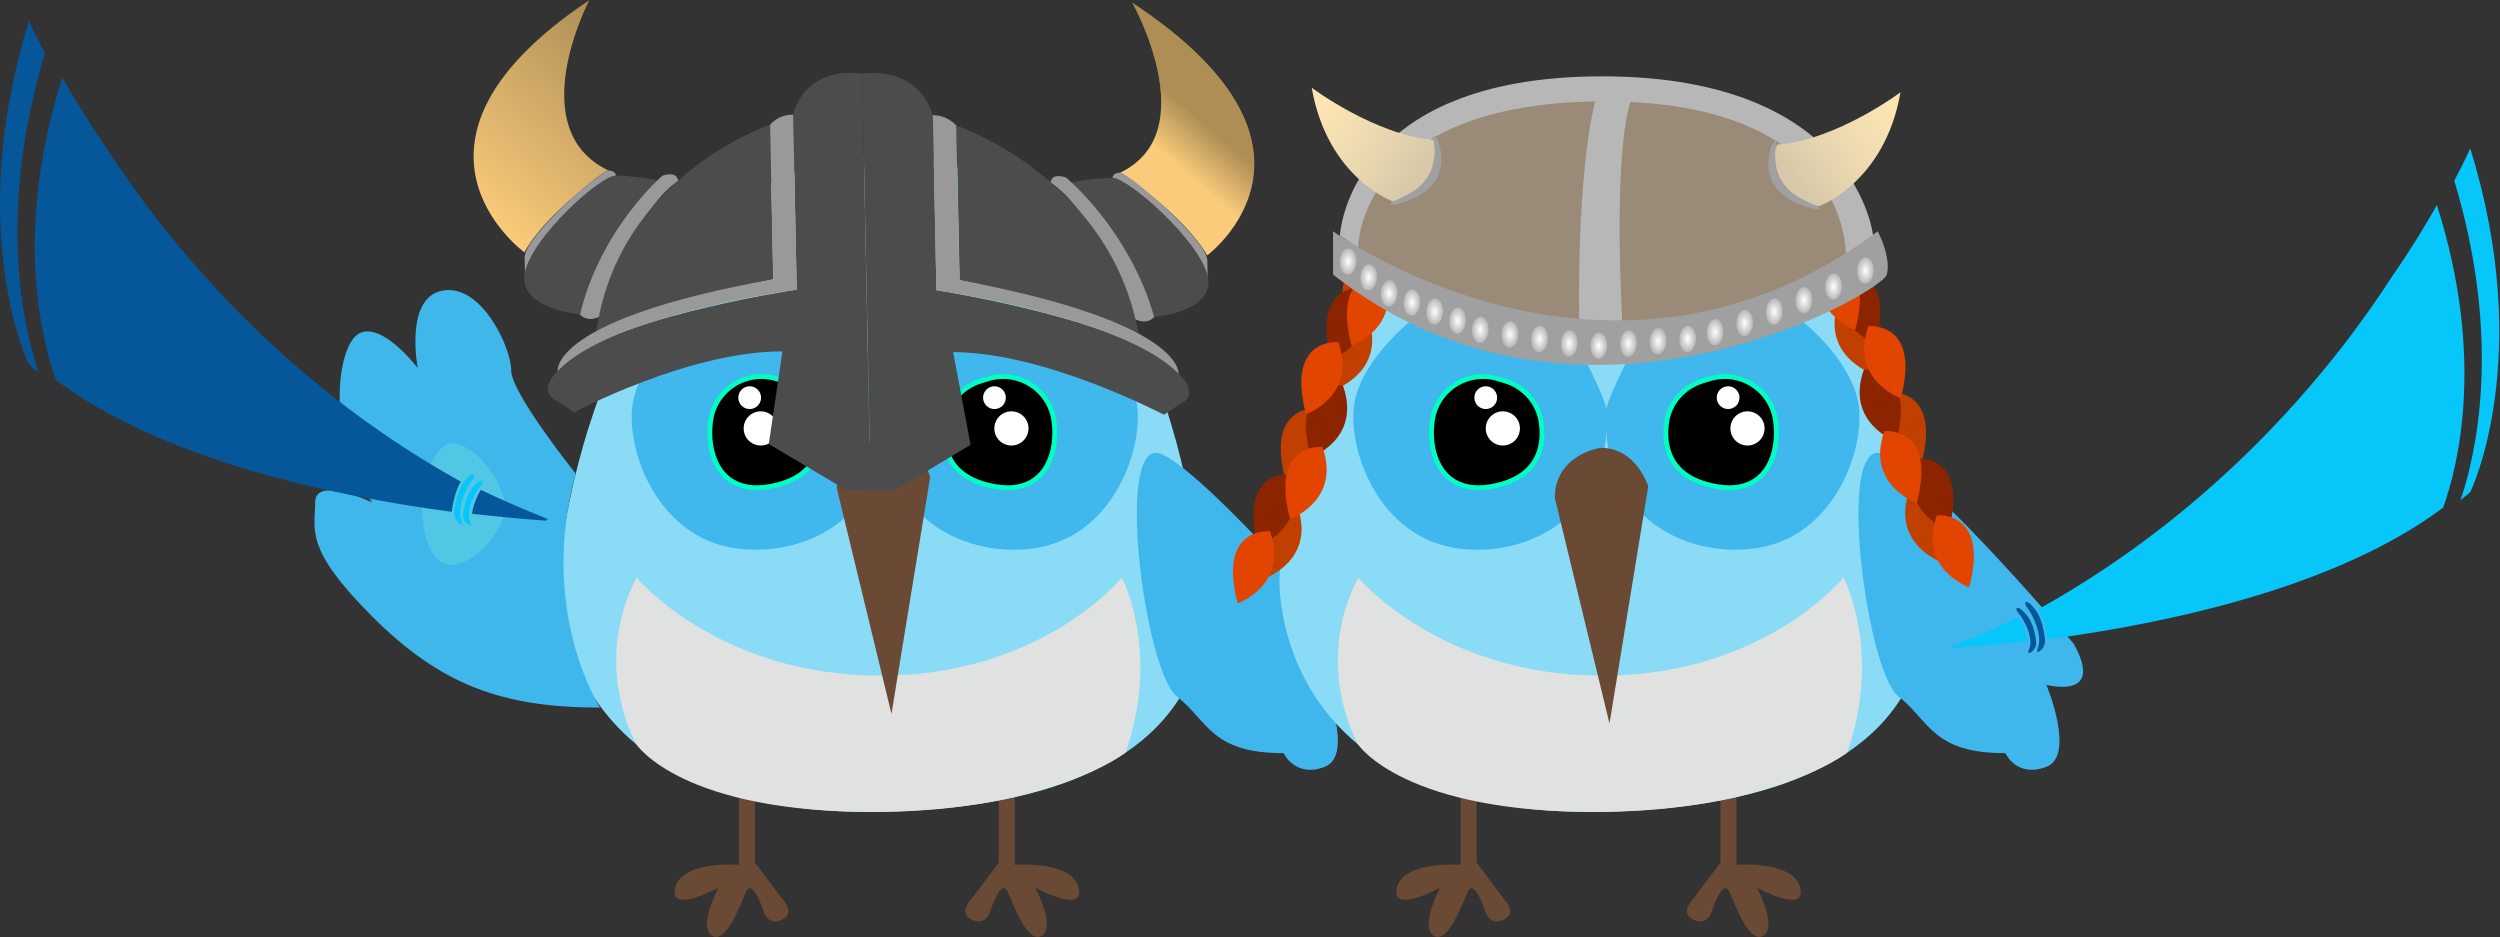 <?xml version="1.0" encoding="UTF-8" standalone="no"?>
<svg
   width="800.269"
   height="300"
   viewBox="0 0 800.269 300"
   version="1.1"
   id="svg392"
   sodipodi:docname="vikings-dash.svg"
   inkscape:version="1.1.1 (3bf5ae0d25, 2021-09-20)"
   xmlns:inkscape="http://www.inkscape.org/namespaces/inkscape"
   xmlns:sodipodi="http://sodipodi.sourceforge.net/DTD/sodipodi-0.dtd"
   xmlns="http://www.w3.org/2000/svg"
   xmlns:svg="http://www.w3.org/2000/svg">
  <rect x="0" y="0" width="800.269" height="300" fill="#333333" stroke="none"/>
  <sodipodi:namedview
     id="namedview394"
     pagecolor="#ffffff"
     bordercolor="#666666"
     borderopacity="1.0"
     inkscape:pageshadow="2"
     inkscape:pageopacity="0.0"
     inkscape:pagecheckerboard="0"
     showgrid="false"
     fit-margin-top="0"
     fit-margin-left="0"
     fit-margin-right="0"
     fit-margin-bottom="0"
     inkscape:zoom="0.88201192"
     inkscape:cx="194.44182"
     inkscape:cy="307.81897"
     inkscape:window-width="1920"
     inkscape:window-height="1013"
     inkscape:window-x="-9"
     inkscape:window-y="-9"
     inkscape:window-maximized="1"
     inkscape:current-layer="svg392" />
  <defs
     id="defs130">
    <radialGradient
       cx="8.711"
       cy="8.681"
       fx="8.711"
       fy="8.681"
       r="11.47"
       gradientTransform="scale(0.797,1.255)"
       id="radialGradient-1"
       gradientUnits="userSpaceOnUse">
      <stop
         stop-color="#FFFFFF"
         offset="0%"
         id="stop2" />
      <stop
         stop-color="#FFFFFF"
         stop-opacity="0"
         offset="100%"
         id="stop4" />
    </radialGradient>
    <radialGradient
       cx="30.109"
       cy="19.251"
       fx="30.109"
       fy="19.251"
       r="11.47"
       gradientTransform="scale(0.797,1.255)"
       id="radialGradient-2"
       gradientUnits="userSpaceOnUse">
      <stop
         stop-color="#FFFFFF"
         offset="0%"
         id="stop7" />
      <stop
         stop-color="#FFFFFF"
         stop-opacity="0"
         offset="100%"
         id="stop9" />
    </radialGradient>
    <radialGradient
       cx="51.508"
       cy="29.82"
       fx="51.508"
       fy="29.82"
       r="11.47"
       gradientTransform="scale(0.797,1.255)"
       id="radialGradient-3"
       gradientUnits="userSpaceOnUse">
      <stop
         stop-color="#FFFFFF"
         offset="0%"
         id="stop12" />
      <stop
         stop-color="#FFFFFF"
         stop-opacity="0"
         offset="100%"
         id="stop14" />
    </radialGradient>
    <radialGradient
       cx="75.285"
       cy="35.859"
       fx="75.285"
       fy="35.859"
       r="11.47"
       gradientTransform="scale(0.797,1.255)"
       id="radialGradient-4"
       gradientUnits="userSpaceOnUse">
      <stop
         stop-color="#FFFFFF"
         offset="0%"
         id="stop17" />
      <stop
         stop-color="#FFFFFF"
         stop-opacity="0"
         offset="100%"
         id="stop19" />
    </radialGradient>
    <radialGradient
       cx="99.061"
       cy="41.898"
       fx="99.061"
       fy="41.898"
       r="11.47"
       gradientTransform="scale(0.797,1.255)"
       id="radialGradient-5"
       gradientUnits="userSpaceOnUse">
      <stop
         stop-color="#FFFFFF"
         offset="0%"
         id="stop22" />
      <stop
         stop-color="#FFFFFF"
         stop-opacity="0"
         offset="100%"
         id="stop24" />
    </radialGradient>
    <radialGradient
       cx="122.835"
       cy="47.938"
       fx="122.835"
       fy="47.938"
       r="11.47"
       gradientTransform="scale(0.797,1.255)"
       id="radialGradient-6"
       gradientUnits="userSpaceOnUse">
      <stop
         stop-color="#FFFFFF"
         offset="0%"
         id="stop27" />
      <stop
         stop-color="#FFFFFF"
         stop-opacity="0"
         offset="100%"
         id="stop29" />
    </radialGradient>
    <radialGradient
       cx="146.61"
       cy="53.977"
       fx="146.61"
       fy="53.977"
       r="11.47"
       gradientTransform="scale(0.797,1.255)"
       id="radialGradient-7"
       gradientUnits="userSpaceOnUse">
      <stop
         stop-color="#FFFFFF"
         offset="0%"
         id="stop32" />
      <stop
         stop-color="#FFFFFF"
         stop-opacity="0"
         offset="100%"
         id="stop34" />
    </radialGradient>
    <radialGradient
       cx="177.518"
       cy="56.997"
       fx="177.518"
       fy="56.997"
       r="11.47"
       gradientTransform="scale(0.797,1.255)"
       id="radialGradient-8"
       gradientUnits="userSpaceOnUse">
      <stop
         stop-color="#FFFFFF"
         offset="0%"
         id="stop37" />
      <stop
         stop-color="#FFFFFF"
         stop-opacity="0"
         offset="100%"
         id="stop39" />
    </radialGradient>
    <radialGradient
       cx="208.426"
       cy="60.016"
       fx="208.426"
       fy="60.016"
       r="11.47"
       gradientTransform="scale(0.797,1.255)"
       id="radialGradient-9"
       gradientUnits="userSpaceOnUse">
      <stop
         stop-color="#FFFFFF"
         offset="0%"
         id="stop42" />
      <stop
         stop-color="#FFFFFF"
         stop-opacity="0"
         offset="100%"
         id="stop44" />
    </radialGradient>
    <radialGradient
       cx="239.334"
       cy="63.036"
       fx="239.334"
       fy="63.036"
       r="11.47"
       gradientTransform="scale(0.797,1.255)"
       id="radialGradient-10"
       gradientUnits="userSpaceOnUse">
      <stop
         stop-color="#FFFFFF"
         offset="0%"
         id="stop47" />
      <stop
         stop-color="#FFFFFF"
         stop-opacity="0"
         offset="100%"
         id="stop49" />
    </radialGradient>
    <radialGradient
       cx="270.246"
       cy="64.544"
       fx="270.246"
       fy="64.544"
       r="11.47"
       gradientTransform="scale(0.797,1.255)"
       id="radialGradient-11"
       gradientUnits="userSpaceOnUse">
      <stop
         stop-color="#FFFFFF"
         offset="0%"
         id="stop52" />
      <stop
         stop-color="#FFFFFF"
         stop-opacity="0"
         offset="100%"
         id="stop54" />
    </radialGradient>
    <radialGradient
       cx="301.15"
       cy="63.035"
       fx="301.15"
       fy="63.035"
       r="11.47"
       gradientTransform="scale(0.797,1.255)"
       id="radialGradient-12"
       gradientUnits="userSpaceOnUse">
      <stop
         stop-color="#FFFFFF"
         offset="0%"
         id="stop57" />
      <stop
         stop-color="#FFFFFF"
         stop-opacity="0"
         offset="100%"
         id="stop59" />
    </radialGradient>
    <radialGradient
       cx="332.062"
       cy="61.524"
       fx="332.062"
       fy="61.524"
       r="11.47"
       gradientTransform="scale(0.797,1.255)"
       id="radialGradient-13"
       gradientUnits="userSpaceOnUse">
      <stop
         stop-color="#FFFFFF"
         offset="0%"
         id="stop62" />
      <stop
         stop-color="#FFFFFF"
         stop-opacity="0"
         offset="100%"
         id="stop64" />
    </radialGradient>
    <radialGradient
       cx="362.965"
       cy="60.014"
       fx="362.965"
       fy="60.014"
       r="11.47"
       gradientTransform="scale(0.797,1.255)"
       id="radialGradient-14"
       gradientUnits="userSpaceOnUse">
      <stop
         stop-color="#FFFFFF"
         offset="0%"
         id="stop67" />
      <stop
         stop-color="#FFFFFF"
         stop-opacity="0"
         offset="100%"
         id="stop69" />
    </radialGradient>
    <radialGradient
       cx="391.495"
       cy="55.484"
       fx="391.495"
       fy="55.484"
       r="11.47"
       gradientTransform="scale(0.797,1.255)"
       id="radialGradient-15"
       gradientUnits="userSpaceOnUse">
      <stop
         stop-color="#FFFFFF"
         offset="0%"
         id="stop72" />
      <stop
         stop-color="#FFFFFF"
         stop-opacity="0"
         offset="100%"
         id="stop74" />
    </radialGradient>
    <radialGradient
       cx="422.402"
       cy="49.444"
       fx="422.402"
       fy="49.444"
       r="11.47"
       gradientTransform="scale(0.797,1.255)"
       id="radialGradient-16"
       gradientUnits="userSpaceOnUse">
      <stop
         stop-color="#FFFFFF"
         offset="0%"
         id="stop77" />
      <stop
         stop-color="#FFFFFF"
         stop-opacity="0"
         offset="100%"
         id="stop79" />
    </radialGradient>
    <radialGradient
       cx="453.316"
       cy="41.894"
       fx="453.316"
       fy="41.894"
       r="11.47"
       gradientTransform="scale(0.797,1.255)"
       id="radialGradient-17"
       gradientUnits="userSpaceOnUse">
      <stop
         stop-color="#FFFFFF"
         offset="0%"
         id="stop82" />
      <stop
         stop-color="#FFFFFF"
         stop-opacity="0"
         offset="100%"
         id="stop84" />
    </radialGradient>
    <radialGradient
       cx="484.217"
       cy="34.344"
       fx="484.217"
       fy="34.344"
       r="11.47"
       gradientTransform="scale(0.797,1.255)"
       id="radialGradient-18"
       gradientUnits="userSpaceOnUse">
      <stop
         stop-color="#FFFFFF"
         offset="0%"
         id="stop87" />
      <stop
         stop-color="#FFFFFF"
         stop-opacity="0"
         offset="100%"
         id="stop89" />
    </radialGradient>
    <radialGradient
       cx="515.124"
       cy="25.284"
       fx="515.124"
       fy="25.284"
       r="11.47"
       gradientTransform="scale(0.797,1.255)"
       id="radialGradient-19"
       gradientUnits="userSpaceOnUse">
      <stop
         stop-color="#FFFFFF"
         offset="0%"
         id="stop92" />
      <stop
         stop-color="#FFFFFF"
         stop-opacity="0"
         offset="100%"
         id="stop94" />
    </radialGradient>
    <radialGradient
       cx="548.408"
       cy="14.715"
       fx="548.408"
       fy="14.715"
       r="11.47"
       gradientTransform="scale(0.797,1.255)"
       id="radialGradient-20"
       gradientUnits="userSpaceOnUse">
      <stop
         stop-color="#FFFFFF"
         offset="0%"
         id="stop97" />
      <stop
         stop-color="#FFFFFF"
         stop-opacity="0"
         offset="100%"
         id="stop99" />
    </radialGradient>
    <linearGradient
       x1="374.659"
       y1="77.393"
       x2="459.169"
       y2="25.094"
       id="linearGradient-21"
       gradientTransform="scale(1.062,0.942)"
       gradientUnits="userSpaceOnUse">
      <stop
         stop-color="#999999"
         stop-opacity="0.4"
         offset="0%"
         id="stop102" />
      <stop
         stop-color="#9B9B9B"
         stop-opacity="0.376"
         offset="6.26%"
         id="stop104" />
      <stop
         stop-color="#A6A6A6"
         stop-opacity="0.205"
         offset="51.21%"
         id="stop106" />
      <stop
         stop-color="#AAAAAA"
         stop-opacity="0.02"
         offset="100%"
         id="stop108" />
    </linearGradient>
    <linearGradient
       x1="86.39"
       y1="73.369"
       x2="1.878"
       y2="21.068"
       id="linearGradient-22"
       gradientTransform="scale(1.062,0.942)"
       gradientUnits="userSpaceOnUse">
      <stop
         stop-color="#999999"
         stop-opacity="0.4"
         offset="0%"
         id="stop111" />
      <stop
         stop-color="#9B9B9B"
         stop-opacity="0.376"
         offset="6.26%"
         id="stop113" />
      <stop
         stop-color="#A6A6A6"
         stop-opacity="0.205"
         offset="51.21%"
         id="stop115" />
      <stop
         stop-color="#AAAAAA"
         stop-opacity="0.02"
         offset="100%"
         id="stop117" />
    </linearGradient>
    <linearGradient
       x1="309.559"
       y1="101.397"
       x2="296.529"
       y2="49.359"
       id="linearGradient-23"
       gradientTransform="scale(1.323,0.756)"
       gradientUnits="userSpaceOnUse">
      <stop
         stop-color="#000000"
         stop-opacity="0"
         offset="0%"
         id="stop120" />
      <stop
         stop-color="#000000"
         stop-opacity="0.3"
         offset="100%"
         id="stop122" />
    </linearGradient>
    <linearGradient
       x1="82.901"
       y1="449.907"
       x2="66.848"
       y2="289.628"
       id="linearGradient-24"
       gradientTransform="scale(0.836,1.195)"
       gradientUnits="userSpaceOnUse">
      <stop
         stop-color="#000000"
         stop-opacity="0"
         offset="0%"
         id="stop125" />
      <stop
         stop-color="#000000"
         stop-opacity="0.3"
         offset="100%"
         id="stop127" />
    </linearGradient>
  </defs>
  <g
     id="Group-new"
     transform="matrix(0.385,0,0,0.385,-0.144,6.378)"
     style="fill:none;fill-rule:evenodd;stroke:none;stroke-width:1">
    <g
       id="dart-bird-1"
       transform="translate(128.906,46.908)"
       fill-rule="nonzero">
      <g
         id="Group"
         transform="translate(0,20.421)">
        <path
           d="m 485.939,580.209 v 54.95 c 0,0 -47.37,-3.79 -53.05,18.95 -5.68,22.74 36,0 36,0 0,0 -17.05,32.21 -5.68,39.79 11.37,7.58 22.74,-22.74 28.42,-36 5.68,-13.26 15.16,17.05 15.16,17.05 0,0 3.79,11.37 15.16,5.68 11.37,-5.68 0,-17.05 0,-17.05 l -22.74,-30.32 v -54.95 l -13.26,-5.68 v 7.58 z"
           id="Path"
           fill="#6a4a35" />
        <path
           d="m 715.209,580.209 v 54.95 c 0,0 47.37,-3.79 53.05,18.95 5.68,22.74 -36,0 -36,0 0,0 17.05,32.21 5.68,39.79 -11.37,7.58 -22.74,-22.74 -28.42,-36 -5.68,-13.26 -15.16,17.05 -15.16,17.05 0,0 -3.79,11.37 -15.16,5.68 -11.37,-5.68 0,-17.05 0,-17.05 l 22.74,-30.32 v -54.95 l 13.26,-5.68 v 7.58 z"
           id="path133"
           fill="#6a4a35" />
        <path
           d="m 335.309,395.469 c 0,0 -11.37,208.42 286.1,195.16 297.47,-13.26 248.21,-195.16 248.21,-195.16 0,0 -22.73,-352.42 -265.25,-348.63 -242.52,3.79 -269.06,348.63 -269.06,348.63 z"
           id="path135"
           fill="#8adcf6" />
        <path
           d="m 180.889,333.899 c 0,0 -47.37,-22.74 -47.37,0 0,22.74 -9.47,37.89 47.37,94.74 56.84,56.85 108,75.79 189.47,75.79 0,0 -51.75,-80.08 -20.19,-194.46 0,0 -53.7,-67.01 -53.7,-85.96 0,-18.95 -24.63,-72 -56.84,-66.32 -32.21,5.68 -20.84,64.42 -20.84,64.42 0,0 -30.32,-39.79 -49.26,-28.42 -18.94,11.37 -26.53,89.05 11.36,140.21 z"
           id="path137"
           fill="#3fb7eb" />
        <path
           d="m 247.209,284.629 c 0,0 -15.16,-1.89 -24.63,39.79 0,0 -3.79,45.47 15.16,58.74 18.95,13.27 58.74,-26.53 53.05,-51.16 -5.69,-24.63 -28.42,-47.37 -43.58,-47.37 z"
           id="path139"
           fill="#51c6e5" />
        <path
           d="m 995.629,451.369 c 0,0 -115.58,-136.42 -157.26,-157.26 -41.68,-20.84 -15.16,180 11.37,200.84 26.53,20.84 28.42,47.37 89.05,47.37 0,0 9.47,20.84 34.11,11.37 24.63,-9.47 0,-68.21 0,-68.21 0,0 49.25,13.26 22.73,-34.11 z"
           id="path141"
           fill="#40b7ec" />
        <path
           d="m 400.679,396.419 c 0,0 68.21,81.47 202.74,81.47 134.53,0 200.84,-81.47 200.84,-81.47 0,0 32.45,61.79 2.96,145.53 0,0 -61.7,47.73 -203.26,49.21 -165.39,1.72 -203.28,-56.03 -203.28,-56.03 0,0 -37.89,-64.81 0,-138.71 z"
           id="path143"
           fill="#e0e2e2" />
        <path
           d="m 769.789,183.059 c 0,0 46.24,35.88 47.67,76.36 1.43,40.48 -25.22,101.55 -82.42,111.92 -57.19,10.36 -132.67,-22.35 -128.19,-113.68 0,0 -1.01,-5.91 20.9,-48.54 z"
           id="path145"
           fill="#40b7ed" />
        <path
           d="m 444.389,183.059 c 0,0 -46.24,35.88 -47.67,76.36 -1.43,40.48 25.22,101.55 82.42,111.92 57.19,10.36 132.67,-22.35 128.19,-113.68 0,0 1.01,-5.91 -20.9,-48.54 z"
           id="path147"
           fill="#40b7ed" />
        <g
           transform="translate(459.65,227.159)"
           id="g152">
          <path
             d="m 41.109,94.46 c -11.78,0 -21.24,-3.97 -28.11,-11.8 C 4.129,72.55 0.359,56.63 2.659,38.97 5.409,17.89 23.559,1.99 44.869,1.99 c 4.25,0 8.48,0.64 12.59,1.91 l 6.17,1.9 c 15.88,4.89 27.52,18.51 29.67,34.71 2.71,20.44 -2.38,46.24 -42.04,53.04 -3.52,0.6 -6.93,0.91 -10.15,0.91 z"
             id="path149"
             fill="#000000" />
          <path
             d="m 44.869,4 c 3.96,0 7.99,0.58 12,1.82 l 6.17,1.9 c 15.03,4.62 26.21,17.47 28.28,33.06 2.62,19.77 -2.43,44.3 -40.4,50.81 -3.49,0.6 -6.76,0.88 -9.81,0.88 C 10.799,92.47 1.329,64.6 4.639,39.24 7.349,18.5 25.139,4 44.869,4 m 0.01,-4 V 4 0 c 0,0 -0.01,0 0,0 C 22.559,0 3.559,16.65 0.679,38.72 -1.701,56.95 2.239,73.45 11.499,83.98 c 7.17,8.16 17.41,12.48 29.62,12.48 3.33,0 6.85,-0.32 10.49,-0.94 18.29,-3.14 31.13,-10.64 38.17,-22.3 5.38,-8.92 7.24,-20.01 5.52,-32.97 -2.25,-16.97 -14.44,-31.24 -31.06,-36.36 l -6.17,-1.9 c -4.32,-1.32 -8.75,-1.99 -13.19,-1.99 z"
             id="Shape"
             fill="#00ffc2" />
        </g>
        <circle
           id="Oval"
           fill="#ffffff"
           cx="494.789"
           cy="246.739"
           r="9.47" />
        <circle
           id="circle155"
           fill="#ffffff"
           cx="503.999"
           cy="272.319"
           r="14.21" />
        <g
           transform="translate(654.538,227.159)"
           id="g161">
          <path
             d="m 54.801,94.46 c -3.21,0 -6.63,-0.31 -10.15,-0.91 C 4.991,86.75 -0.099,60.95 2.611,40.51 4.761,24.31 16.401,10.69 32.281,5.8 l 6.17,-1.9 c 4.11,-1.26 8.34,-1.91 12.59,-1.91 21.31,0 39.46,15.9 42.21,36.98 2.3,17.66 -1.46,33.58 -10.34,43.69 -6.87,7.83 -16.33,11.8 -28.11,11.8 0,0 0,0 0,0 z"
             id="path157"
             fill="#000000" />
          <path
             d="m 51.031,4 c 19.73,0 37.52,14.5 40.23,35.24 3.31,25.35 -6.15,53.23 -36.47,53.23 -3.06,0 -6.33,-0.28 -9.81,-0.88 C 7.011,85.08 1.961,60.56 4.581,40.78 6.651,25.2 17.831,12.34 32.861,7.72 l 6.17,-1.9 c 4.01,-1.24 8.05,-1.82 12,-1.82 m 0,-4 c -4.45,0 -8.88,0.67 -13.18,1.99 l -6.17,1.9 C 15.061,9 2.861,23.28 0.621,40.25 c -1.72,12.96 0.14,24.05 5.52,32.97 7.04,11.66 19.88,19.17 38.17,22.3 3.63,0.62 7.16,0.94 10.49,0.94 12.21,0 22.45,-4.32 29.62,-12.48 9.25,-10.54 13.2,-27.04 10.82,-45.26 -2.89,-22.08 -21.89,-38.72 -44.21,-38.72 z"
             id="path159"
             fill="#00ffc2" />
        </g>
        <circle
           id="circle163"
           fill="#ffffff"
           cx="698.309"
           cy="246.739"
           r="9.47" />
        <circle
           id="circle165"
           fill="#ffffff"
           cx="712.419"
           cy="272.319"
           r="14.21" />
        <path
           d="m 605.099,280.419 c 0,0 -37.89,5.68 -37.89,41.68 l 45.47,187.58 32.21,-197.05 c 0,0 -9.47,-32.21 -39.79,-32.21 z"
           id="path167"
           fill="#6a4a35" />
      </g>
    </g>
    <g
       id="dart-bird-copy"
       transform="translate(728.906,46.908)"
       fill-rule="nonzero">
      <g
         id="g207"
         transform="translate(0,20.421)">
        <path
           d="m 485.939,580.209 v 54.95 c 0,0 -47.37,-3.79 -53.05,18.95 -5.68,22.74 36,0 36,0 0,0 -17.05,32.21 -5.68,39.79 11.37,7.58 22.74,-22.74 28.42,-36 5.68,-13.26 15.16,17.05 15.16,17.05 0,0 3.79,11.37 15.16,5.68 11.37,-5.68 0,-17.05 0,-17.05 l -22.74,-30.32 v -54.95 l -13.26,-5.68 v 7.58 z"
           id="path171"
           fill="#6a4a35" />
        <path
           d="m 715.209,580.209 v 54.95 c 0,0 47.37,-3.79 53.05,18.95 5.68,22.74 -36,0 -36,0 0,0 17.05,32.21 5.68,39.79 -11.37,7.58 -22.74,-22.74 -28.42,-36 -5.68,-13.26 -15.16,17.05 -15.16,17.05 0,0 -3.79,11.37 -15.16,5.68 -11.37,-5.68 0,-17.05 0,-17.05 l 22.74,-30.32 v -54.95 l 13.26,-5.68 v 7.58 z"
           id="path173"
           fill="#6a4a35" />
        <path
           d="m 335.309,395.469 c 0,0 -11.37,208.42 286.1,195.16 297.47,-13.26 248.21,-195.16 248.21,-195.16 0,0 -22.73,-352.42 -265.25,-348.63 -242.52,3.79 -269.06,348.63 -269.06,348.63 z"
           id="path175"
           fill="#8adcf6" />
        <path
           d="m 995.629,451.369 c 0,0 -115.58,-136.42 -157.26,-157.26 -41.68,-20.84 -15.16,180 11.37,200.84 26.53,20.84 28.42,47.37 89.05,47.37 0,0 9.47,20.84 34.11,11.37 24.63,-9.47 0,-68.21 0,-68.21 0,0 49.25,13.26 22.73,-34.11 z"
           id="path177"
           fill="#40b7ec" />
        <path
           d="m 400.679,396.419 c 0,0 68.21,81.47 202.74,81.47 134.53,0 200.84,-81.47 200.84,-81.47 0,0 32.45,61.79 2.96,145.53 0,0 -61.7,47.73 -203.26,49.21 -165.39,1.72 -203.28,-56.03 -203.28,-56.03 0,0 -37.89,-64.81 0,-138.71 z"
           id="path179"
           fill="#e0e2e2" />
        <path
           d="m 769.789,183.059 c 0,0 46.24,35.88 47.67,76.36 1.43,40.48 -25.22,101.55 -82.42,111.92 -57.19,10.36 -132.67,-22.35 -128.19,-113.68 0,0 -1.01,-5.91 20.9,-48.54 z"
           id="path181"
           fill="#40b7ed" />
        <path
           d="m 444.389,183.059 c 0,0 -46.24,35.88 -47.67,76.36 -1.43,40.48 25.22,101.55 82.42,111.92 57.19,10.36 132.67,-22.35 128.19,-113.68 0,0 1.01,-5.91 -20.9,-48.54 z"
           id="path183"
           fill="#40b7ed" />
        <g
           transform="translate(459.65,227.159)"
           id="g189">
          <path
             d="m 41.109,94.46 c -11.78,0 -21.24,-3.97 -28.11,-11.8 C 4.129,72.55 0.359,56.63 2.659,38.97 5.409,17.89 23.559,1.99 44.869,1.99 c 4.25,0 8.48,0.64 12.59,1.91 l 6.17,1.9 c 15.88,4.89 27.52,18.51 29.67,34.71 2.71,20.44 -2.38,46.24 -42.04,53.04 -3.52,0.6 -6.93,0.91 -10.15,0.91 z"
             id="path185"
             fill="#000000" />
          <path
             d="m 44.869,4 c 3.96,0 7.99,0.58 12,1.82 l 6.17,1.9 c 15.03,4.62 26.21,17.47 28.28,33.06 2.62,19.77 -2.43,44.3 -40.4,50.81 -3.49,0.6 -6.76,0.88 -9.81,0.88 C 10.799,92.47 1.329,64.6 4.639,39.24 7.349,18.5 25.139,4 44.869,4 m 0.01,-4 V 4 0 c 0,0 -0.01,0 0,0 C 22.559,0 3.559,16.65 0.679,38.72 -1.701,56.95 2.239,73.45 11.499,83.98 c 7.17,8.16 17.41,12.48 29.62,12.48 3.33,0 6.85,-0.32 10.49,-0.94 18.29,-3.14 31.13,-10.64 38.17,-22.3 5.38,-8.92 7.24,-20.01 5.52,-32.97 -2.25,-16.97 -14.44,-31.24 -31.06,-36.36 l -6.17,-1.9 c -4.32,-1.32 -8.75,-1.99 -13.19,-1.99 z"
             id="path187"
             fill="#00ffc2" />
        </g>
        <circle
           id="circle191"
           fill="#ffffff"
           cx="506.789"
           cy="246.739"
           r="9.47" />
        <circle
           id="circle193"
           fill="#ffffff"
           cx="520.999"
           cy="272.319"
           r="14.21" />
        <g
           transform="translate(654.538,227.159)"
           id="g199">
          <path
             d="m 54.801,94.46 c -3.21,0 -6.63,-0.31 -10.15,-0.91 C 4.991,86.75 -0.099,60.95 2.611,40.51 4.761,24.31 16.401,10.69 32.281,5.8 l 6.17,-1.9 c 4.11,-1.26 8.34,-1.91 12.59,-1.91 21.31,0 39.46,15.9 42.21,36.98 2.3,17.66 -1.46,33.58 -10.34,43.69 -6.87,7.83 -16.33,11.8 -28.11,11.8 0,0 0,0 0,0 z"
             id="path195"
             fill="#000000" />
          <path
             d="m 51.031,4 c 19.73,0 37.52,14.5 40.23,35.24 3.31,25.35 -6.15,53.23 -36.47,53.23 -3.06,0 -6.33,-0.28 -9.81,-0.88 C 7.011,85.08 1.961,60.56 4.581,40.78 6.651,25.2 17.831,12.34 32.861,7.72 l 6.17,-1.9 c 4.01,-1.24 8.05,-1.82 12,-1.82 m 0,-4 c -4.45,0 -8.88,0.67 -13.18,1.99 l -6.17,1.9 C 15.061,9 2.861,23.28 0.621,40.25 c -1.72,12.96 0.14,24.05 5.52,32.97 7.04,11.66 19.88,19.17 38.17,22.3 3.63,0.62 7.16,0.94 10.49,0.94 12.21,0 22.45,-4.32 29.62,-12.48 9.25,-10.54 13.2,-27.04 10.82,-45.26 -2.89,-22.08 -21.89,-38.72 -44.21,-38.72 z"
             id="path197"
             fill="#00ffc2" />
        </g>
        <circle
           id="circle201"
           fill="#ffffff"
           cx="708.309"
           cy="246.739"
           r="9.47" />
        <circle
           id="circle203"
           fill="#ffffff"
           cx="724.419"
           cy="272.319"
           r="14.21" />
        <path
           d="m 602.099,288.419 c 0,0 -37.89,5.68 -37.89,41.68 l 45.47,187.58 32.21,-197.05 c 0,0 -9.47,-32.21 -39.79,-32.21 z"
           id="path205"
           fill="#6a4a35" />
      </g>
      <g
         id="g231"
         transform="translate(296.596,148.955)">
        <path
           d="m 121.722,0.065 c 0,0 -43.85,-4.43 -26.86,59.92 0.01,0 42.82,-15.32 26.86,-59.92 z"
           id="path209"
           fill="#c14000" />
        <path
           d="m 70.562,127.015 c 0,0 -43.85,-4.43 -26.86,59.92 0.01,0 42.82,-15.32 26.86,-59.92 z"
           id="path211"
           fill="#c14000" />
        <path
           d="m 53.512,208.485 c 0,0 -43.85,-4.43 -26.86,59.92 0,0 42.82,-15.32 26.86,-59.92 z"
           id="path213"
           fill="#c14000" />
        <path
           d="m 112.252,51.225 c 0,0 -43.85,-4.43 -26.86,59.92 0,0 42.82,-15.32 26.86,-59.92 z"
           id="path215"
           fill="#c14000" />
        <path
           d="m 108.462,26.595 c 0,0 -43.85,-4.43 -26.86,59.92 0,0 42.82,-15.32 26.86,-59.92 z"
           id="path217"
           fill="#8c2400" />
        <path
           d="m 91.412,108.065 c 0,0 -43.85,-4.43 -26.86,59.92 0,0 42.81,-15.32 26.86,-59.92 z"
           id="path219"
           fill="#8c2400" />
        <path
           d="m 47.832,181.955 c 0,0 -43.85,-4.43 -26.86,59.92 0,0 42.82,-15.32 26.86,-59.92 z"
           id="path221"
           fill="#8c2400" />
        <path
           d="m 125.512,15.225 c 0,0 -43.85,-4.43 -26.86,59.92 0,0 42.82,-15.32 26.86,-59.92 z"
           id="path223"
           fill="#e24500" />
        <path
           d="m 87.622,72.065 c 0,0 -43.85,-4.43 -26.86,59.92 0,0 42.82,-15.32 26.86,-59.92 z"
           id="path225"
           fill="#e24500" />
        <path
           d="m 74.352,159.225 c 0,0 -43.85,-4.43 -26.86,59.92 0.01,0 42.82,-15.32 26.86,-59.92 z"
           id="path227"
           fill="#e24500" />
        <path
           d="m 30.772,229.325 c 0,0 -43.85,-4.43 -26.86,59.92 0.01,0 42.82,-15.32 26.86,-59.92 z"
           id="path229"
           fill="#e24500" />
      </g>
      <g
         id="g255"
         transform="translate(783.548,135.695)">
        <path
           d="m 7.35,0.065 c 0,0 43.85,-4.43 26.86,59.92 0,0 -42.81,-15.32 -26.86,-59.92 z"
           id="path233"
           fill="#c14000" />
        <path
           d="m 58.51,127.005 c 0,0 43.85,-4.43 26.86,59.92 0,0 -42.82,-15.32 -26.86,-59.92 z"
           id="path235"
           fill="#c14000" />
        <path
           d="m 75.56,208.485 c 0,0 43.85,-4.43 26.86,59.92 0,0 -42.81,-15.32 -26.86,-59.92 z"
           id="path237"
           fill="#c14000" />
        <path
           d="m 16.83,51.215 c 0,0 43.85,-4.43 26.86,59.92 -0.01,0 -42.82,-15.32 -26.86,-59.92 z"
           id="path239"
           fill="#c14000" />
        <path
           d="m 20.62,26.585 c 0,0 43.85,-4.43 26.86,59.92 -0.01,0 -42.82,-15.32 -26.86,-59.92 z"
           id="path241"
           fill="#8c2400" />
        <path
           d="m 37.67,108.065 c 0,0 43.85,-4.43 26.86,59.92 0,0 -42.82,-15.32 -26.86,-59.92 z"
           id="path243"
           fill="#8c2400" />
        <path
           d="m 81.25,181.955 c 0,0 43.85,-4.43 26.86,59.92 -0.01,0 -42.82,-15.32 -26.86,-59.92 z"
           id="path245"
           fill="#8c2400" />
        <path
           d="m 3.56,15.215 c 0,0 43.85,-4.43 26.86,59.92 0,0 -42.81,-15.32 -26.86,-59.92 z"
           id="path247"
           fill="#e24500" />
        <path
           d="m 41.46,72.065 c 0,0 43.85,-4.43 26.86,59.92 0,0 -42.82,-15.32 -26.86,-59.92 z"
           id="path249"
           fill="#e24500" />
        <path
           d="m 54.72,159.215 c 0,0 43.85,-4.43 26.86,59.92 0,0 -42.82,-15.32 -26.86,-59.92 z"
           id="path251"
           fill="#e24500" />
        <path
           d="m 98.3,229.325 c 0,0 43.85,-4.43 26.86,59.92 0,0 -42.82,-15.32 -26.86,-59.92 z"
           id="path253"
           fill="#e24500" />
      </g>
      <g
         id="g323"
         transform="translate(362.089)">
        <g
           transform="translate(17.75)"
           id="g265">
          <path
             d="m 5.68,162.95 c 0,0 223.58,145.89 439.58,-7.58 0,0 1.89,-151.58 -216,-151.58 C 11.37,3.79 5.68,162.95 5.68,162.95 Z"
             fill="#998b77"
             id="path257" />
          <path
             d="M 5.68,132.63 C 5.68,132.63 11.36,0 223.57,0 435.78,0 449.04,132.63 449.04,132.63 l -22.74,15.16 c 0,0 3.79,-126.95 -200.84,-126.95 -204.63,0 -204.62,121.27 -204.62,121.27 z"
             fill="#b7b7b7"
             id="path259" />
          <path
             d="m 217.89,20.84 c 0,0 -15.16,53.05 -13.26,185.68 h 36 c 0,0 -9.47,-151.58 9.47,-193.26 z"
             fill="#b7b7b7"
             id="path261" />
          <path
             d="m 0,128.84 c 0,0 229.26,166.74 452.84,0 0,0 11.37,20.84 7.58,36 C 456.63,180 204.63,325.89 0,164.84 Z"
             fill="#a0a0a0"
             id="path263" />
        </g>
        <g
           transform="translate(23.335,143.004)"
           id="g307">
          <path
             d="m 13.835,11.276 c 0.32,-6.02 -2.52,-11.07 -6.33,-11.27 -3.81,-0.2 -7.16,4.52 -7.48,10.54 -0.32,6.02 2.52,11.07 6.33,11.27 3.82,0.2 7.17,-4.52 7.48,-10.54 z"
             fill="url(#radialGradient-1)"
             id="path267"
             style="fill:url(#radialGradient-1)" />
          <path
             d="m 30.895,24.536 c 0.32,-6.02 -2.52,-11.07 -6.33,-11.27 -3.81,-0.2 -7.16,4.52 -7.48,10.54 -0.32,6.02 2.52,11.07 6.33,11.27 3.81,0.2 7.16,-4.52 7.48,-10.54 z"
             fill="url(#radialGradient-2)"
             id="path269"
             style="fill:url(#radialGradient-2)" />
          <path
             d="m 47.945,37.806 c 0.32,-6.02 -2.52,-11.07 -6.33,-11.27 -3.81,-0.2 -7.16,4.52 -7.48,10.54 -0.32,6.02 2.52,11.07 6.33,11.27 3.81,0.2 7.16,-4.52 7.48,-10.54 z"
             fill="url(#radialGradient-3)"
             id="path271"
             style="fill:url(#radialGradient-3)" />
          <path
             d="m 66.895,45.376 c 0.32,-6.02 -2.52,-11.07 -6.33,-11.27 -3.81,-0.2 -7.16,4.52 -7.48,10.54 -0.32,6.02 2.52,11.07 6.33,11.27 3.81,0.21 7.16,-4.51 7.48,-10.54 z"
             fill="url(#radialGradient-4)"
             id="path273"
             style="fill:url(#radialGradient-4)" />
          <path
             d="m 85.835,52.956 c 0.32,-6.02 -2.52,-11.07 -6.33,-11.27 -3.81,-0.2 -7.16,4.52 -7.48,10.54 -0.32,6.02 2.52,11.07 6.33,11.27 3.82,0.21 7.17,-4.51 7.48,-10.54 z"
             fill="url(#radialGradient-5)"
             id="path275"
             style="fill:url(#radialGradient-5)" />
          <path
             d="m 104.785,60.536 c 0.32,-6.02 -2.52,-11.07 -6.33,-11.27 -3.81,-0.2 -7.16,4.52 -7.48,10.54 -0.32,6.02 2.52,11.07 6.33,11.27 3.82,0.2 7.16,-4.52 7.48,-10.54 z"
             fill="url(#radialGradient-6)"
             id="path277"
             style="fill:url(#radialGradient-6)" />
          <path
             d="m 123.735,68.116 c 0.32,-6.02 -2.52,-11.07 -6.33,-11.27 -3.81,-0.2 -7.16,4.52 -7.48,10.54 -0.32,6.02 2.52,11.07 6.33,11.27 3.81,0.2 7.16,-4.52 7.48,-10.54 z"
             fill="url(#radialGradient-7)"
             id="path279"
             style="fill:url(#radialGradient-7)" />
          <path
             d="m 148.365,71.906 c 0.32,-6.02 -2.52,-11.07 -6.33,-11.27 -3.81,-0.2 -7.16,4.52 -7.48,10.54 -0.32,6.02 2.52,11.07 6.33,11.27 3.82,0.2 7.16,-4.52 7.48,-10.54 z"
             fill="url(#radialGradient-8)"
             id="path281"
             style="fill:url(#radialGradient-8)" />
          <path
             d="m 172.995,75.696 c 0.32,-6.02 -2.52,-11.07 -6.33,-11.27 -3.81,-0.2 -7.16,4.52 -7.48,10.54 -0.32,6.02 2.52,11.07 6.33,11.27 3.82,0.2 7.16,-4.52 7.48,-10.54 z"
             fill="url(#radialGradient-9)"
             id="path283"
             style="fill:url(#radialGradient-9)" />
          <path
             d="m 197.625,79.486 c 0.32,-6.02 -2.52,-11.07 -6.33,-11.27 -3.81,-0.2 -7.16,4.52 -7.48,10.54 -0.32,6.02 2.52,11.07 6.33,11.27 3.82,0.2 7.17,-4.52 7.48,-10.54 z"
             fill="url(#radialGradient-10)"
             id="path285"
             style="fill:url(#radialGradient-10)" />
          <path
             d="m 222.255,81.376 c 0.32,-6.02 -2.52,-11.07 -6.33,-11.27 -3.81,-0.2 -7.16,4.52 -7.48,10.54 -0.32,6.02 2.52,11.07 6.33,11.27 3.82,0.21 7.17,-4.51 7.48,-10.54 z"
             fill="url(#radialGradient-11)"
             id="path287"
             style="fill:url(#radialGradient-11)" />
          <path
             d="m 246.895,79.486 c 0.32,-6.02 -2.52,-11.07 -6.33,-11.27 -3.81,-0.2 -7.16,4.52 -7.48,10.54 -0.32,6.02 2.52,11.07 6.33,11.27 3.81,0.2 7.16,-4.52 7.48,-10.54 z"
             fill="url(#radialGradient-12)"
             id="path289"
             style="fill:url(#radialGradient-12)" />
          <path
             d="m 271.525,77.586 c 0.32,-6.02 -2.52,-11.07 -6.33,-11.27 -3.81,-0.2 -7.16,4.52 -7.48,10.54 -0.32,6.02 2.52,11.07 6.33,11.27 3.81,0.21 7.16,-4.51 7.48,-10.54 z"
             fill="url(#radialGradient-13)"
             id="path291"
             style="fill:url(#radialGradient-13)" />
          <path
             d="m 296.155,75.696 c 0.32,-6.02 -2.52,-11.07 -6.33,-11.27 -3.81,-0.2 -7.16,4.52 -7.48,10.54 -0.32,6.02 2.52,11.07 6.33,11.27 3.81,0.2 7.16,-4.52 7.48,-10.54 z"
             fill="url(#radialGradient-14)"
             id="path293"
             style="fill:url(#radialGradient-14)" />
          <path
             d="m 318.895,70.016 c 0.32,-6.02 -2.52,-11.07 -6.33,-11.27 -3.81,-0.2 -7.16,4.52 -7.48,10.54 -0.32,6.02 2.52,11.07 6.33,11.27 3.81,0.2 7.16,-4.52 7.48,-10.54 z"
             fill="url(#radialGradient-15)"
             id="path295"
             style="fill:url(#radialGradient-15)" />
          <path
             d="m 343.525,62.436 c 0.32,-6.02 -2.52,-11.07 -6.33,-11.27 -3.81,-0.2 -7.16,4.52 -7.48,10.54 -0.32,6.02 2.52,11.07 6.33,11.27 3.81,0.2 7.16,-4.52 7.48,-10.54 z"
             fill="url(#radialGradient-16)"
             id="path297"
             style="fill:url(#radialGradient-16)" />
          <path
             d="m 368.155,52.956 c 0.32,-6.02 -2.52,-11.07 -6.33,-11.27 -3.81,-0.2 -7.16,4.52 -7.48,10.54 -0.32,6.02 2.52,11.07 6.33,11.27 3.81,0.21 7.16,-4.51 7.48,-10.54 z"
             fill="url(#radialGradient-17)"
             id="path299"
             style="fill:url(#radialGradient-17)" />
          <path
             d="m 392.785,43.486 c 0.32,-6.02 -2.52,-11.07 -6.33,-11.27 -3.81,-0.2 -7.16,4.52 -7.48,10.54 -0.32,6.02 2.52,11.07 6.33,11.27 3.82,0.2 7.16,-4.52 7.48,-10.54 z"
             fill="url(#radialGradient-18)"
             id="path301"
             style="fill:url(#radialGradient-18)" />
          <path
             d="m 417.415,32.116 c 0.32,-6.02 -2.52,-11.07 -6.33,-11.27 -3.81,-0.2 -7.16,4.52 -7.48,10.54 -0.32,6.02 2.52,11.07 6.33,11.27 3.82,0.2 7.16,-4.52 7.48,-10.54 z"
             fill="url(#radialGradient-19)"
             id="path303"
             style="fill:url(#radialGradient-19)" />
          <path
             d="m 443.945,18.856 c 0.32,-6.02 -2.52,-11.07 -6.33,-11.27 -3.81,-0.2 -7.16,4.52 -7.48,10.54 -0.32,6.02 2.52,11.07 6.33,11.27 3.81,0.2 7.16,-4.52 7.48,-10.54 z"
             fill="url(#radialGradient-20)"
             id="path305"
             style="fill:url(#radialGradient-20)" />
        </g>
        <g
           transform="translate(0,9.47)"
           id="g321">
          <path
             d="m 421.33,98.53 c 0,0 54.95,-18.95 68.21,-94.74 0,0 -53.05,39.79 -102.32,43.58 0,0 -22.73,37.9 34.11,51.16 z"
             fill="#ffe7b3"
             id="path309" />
          <path
             d="m 421.33,98.53 c 0,0 54.95,-18.95 68.21,-94.74 0,0 -53.05,39.79 -102.32,43.58 0,0 -22.73,37.9 34.11,51.16 z"
             fill="url(#linearGradient-21)"
             id="path311"
             style="fill:url(#linearGradient-21)" />
          <path
             d="M 68.21,94.74 C 68.21,94.74 13.26,75.79 0,0 c 0,0 53.05,39.79 102.32,43.58 -0.01,0 22.73,37.9 -34.11,51.16 z"
             fill="#ffe7b3"
             id="path313" />
          <path
             d="M 68.21,94.74 C 68.21,94.74 13.26,75.79 0,0 c 0,0 53.05,39.79 102.32,43.58 -0.01,0 22.73,37.9 -34.11,51.16 z"
             fill="url(#linearGradient-22)"
             id="path315"
             style="fill:url(#linearGradient-22)" />
          <path
             d="m 382.65,47.86 c 0,0 -17.59,38.58 32.24,52.35 0,0 14.65,2.76 2.93,-2.76 -11.72,-5.52 -35.17,-13.78 -32.24,-46.84 0,0 2.94,-13.77 -2.93,-2.75 z"
             fill="#a0a0a0"
             id="path317" />
          <path
             d="m 104.83,44.07 c 0,0 17.59,38.58 -32.24,52.35 0,0 -14.65,2.76 -2.93,-2.76 11.72,-5.51 35.17,-13.78 32.24,-46.84 0,0 -2.93,-13.77 2.93,-2.75 z"
             fill="#a0a0a0"
             id="path319" />
        </g>
      </g>
    </g>
    <g
       id="horn-1"
       transform="translate(0.375,0.788)"
       fill-rule="nonzero">
      <g
         id="g336">
        <path
           d="m 51.85,47.118 c 8.204,14.66 20.328,34.852 36.691,58.528 46.426,72.102 140.544,191.822 294.525,277.453 -4.475,7.953 -6.53,17.776 -7.467,25.108 C 275.12,394.882 135.304,365.048 46.647,298.687 34.248,264.247 11.497,173.864 51.85,47.118 Z"
           id="path326"
           fill="#055799" />
        <path
           d="m 392.491,409.852 c 0.826,-7.558 4.311,-14.939 7.183,-19.935 17.762,8.489 36.296,16.575 55.633,24.155 -0.408,0.496 -0.764,1.002 -1.092,1.507 -17.513,-1.281 -38.484,-3.116 -61.724,-5.727 z"
           id="path328"
           fill="#055799" />
        <path
           d="m 377.743,408.349 c 0.075,-0.789 0.169,-1.649 0.284,-2.553 0.715,-5.608 2.286,-13.113 5.705,-19.19 0.604,-1.073 1.256,-2.101 1.98,-3.068 7.831,-10.426 10.73,-6.082 6.37,-0.918 -0.573,0.678 -1.132,1.348 -1.589,2.106 -0.573,0.949 -1.421,2.429 -2.357,4.282 -2.197,4.358 -4.861,10.794 -5.491,17.382 -0.124,1.312 -0.173,2.629 -0.12,3.941 0.075,1.764 0.471,3.506 1.123,5.147 0.737,1.849 1.452,4.451 -1.207,2.784 -3.325,-2.088 -5.07,-5.993 -4.697,-9.912 z"
           id="path330"
           fill="#07c6f9" />
        <path
           d="m 385.09,410.228 c 0.075,-0.714 0.169,-1.489 0.284,-2.305 0.715,-5.062 2.286,-11.845 5.705,-17.337 0.604,-0.966 1.256,-1.902 1.98,-2.771 7.831,-9.416 10.73,-5.492 6.37,-0.829 -0.573,0.612 -1.132,1.219 -1.589,1.902 -0.573,0.856 -1.421,2.194 -2.357,3.866 -2.197,3.936 -4.861,9.748 -5.491,15.701 -0.124,1.184 -0.173,2.376 -0.12,3.56 0.075,1.596 0.471,3.17 1.123,4.65 0.737,1.671 1.452,4.021 -1.207,2.518 -3.329,-1.888 -5.074,-5.417 -4.697,-8.955 z"
           id="path332"
           fill="#07c6f9" />
        <path
           d="m 24.104,0 c 0,0 4.311,9.948 13.287,26.872 C -2.962,160.672 19.789,256.082 32.188,292.436 c -2.739,-2.163 -5.447,-4.358 -8.084,-6.596 0,0 -54.235,-110.526 0,-285.84 z"
           id="path334"
           fill="#055799" />
      </g>
    </g>
    <g
       id="horn-copy"
       transform="translate(1603.375,106.788)">
      <g
         id="g351">
        <path
           d="m 423.151,47.118 c -8.204,14.66 -20.327,34.852 -36.69,58.529 -46.425,72.102 -140.541,191.824 -294.52,277.456 4.475,7.953 6.53,17.776 7.467,25.108 C 199.885,394.886 339.698,365.052 428.354,298.69 440.752,264.25 463.503,173.866 423.151,47.118 Z"
           id="path339"
           fill="#07c6f9"
           fill-rule="nonzero" />
        <path
           d="m 82.517,409.856 c -0.826,-7.558 -4.31,-14.939 -7.183,-19.935 -17.761,8.489 -36.295,16.575 -55.632,24.155 0.408,0.496 0.764,1.002 1.092,1.507 17.513,-1.281 38.484,-3.116 61.723,-5.727 z"
           id="path341"
           fill="#07c6f9"
           fill-rule="nonzero" />
        <g
           transform="translate(0,407.443)"
           id="g343" />
        <path
           d="m 97.264,408.353 c -0.075,-0.789 -0.169,-1.649 -0.284,-2.553 -0.715,-5.608 -2.286,-13.113 -5.704,-19.19 -0.604,-1.073 -1.256,-2.101 -1.98,-3.068 -7.831,-10.426 -10.73,-6.082 -6.37,-0.918 0.573,0.678 1.132,1.348 1.589,2.106 0.573,0.949 1.421,2.429 2.357,4.282 2.197,4.358 4.861,10.794 5.491,17.382 0.124,1.312 0.173,2.629 0.12,3.941 -0.075,1.764 -0.471,3.506 -1.123,5.147 -0.737,1.849 -1.452,4.451 1.207,2.784 3.325,-2.088 5.07,-5.993 4.697,-9.912 z"
           id="path345"
           fill="#055799"
           fill-rule="nonzero" />
        <path
           d="m 89.917,410.233 c -0.075,-0.714 -0.169,-1.489 -0.284,-2.305 -0.715,-5.062 -2.286,-11.845 -5.704,-17.337 -0.604,-0.966 -1.256,-1.902 -1.98,-2.771 -7.831,-9.416 -10.73,-5.492 -6.37,-0.829 0.573,0.612 1.132,1.219 1.589,1.902 0.573,0.856 1.421,2.194 2.357,3.866 2.197,3.936 4.861,9.748 5.491,15.702 0.124,1.184 0.173,2.376 0.12,3.56 -0.075,1.596 -0.471,3.17 -1.123,4.65 -0.737,1.671 -1.452,4.021 1.207,2.518 3.329,-1.888 5.074,-5.417 4.697,-8.955 z"
           id="path347"
           fill="#055799"
           fill-rule="nonzero" />
        <path
           d="m 450.896,0 c 0,0 -4.31,9.948 -13.287,26.873 40.352,133.801 17.601,229.212 5.203,265.567 2.739,-2.163 5.447,-4.358 8.084,-6.596 0,0 54.234,-110.528 0,-285.843 z"
           id="path349"
           fill="#07c6f9"
           fill-rule="nonzero" />
      </g>
    </g>
  </g>
  <g
     id="helmet-1"
     transform="matrix(0.253,0.291,-0.291,0.253,290.407,-90.069)"
     fill-rule="nonzero"
     style="fill:none;stroke:none;stroke-width:1">
    <g
       id="g387">
      <path
         d="m 300.66,13.735 c 0,0 120.3,24.9 99.8,100.1 0,0 60.2,-16.8 99.2,-9.4 0,0 11.8,-149.6 -199,-90.7 z"
         id="path355"
         fill="#f9cb7a" />
      <path
         d="m 3.26,352.735 c 0,0 43.8,112.1 116.8,80.7 0,0 -7.7,60.7 5.8,97.1 0,0 -149.6,34.5 -122.6,-177.8 z"
         id="path357"
         fill="#f9cb7a" />
      <path
         d="m 127.66,431.335 c 0,0 -3.3,-2.7 -7.5,2.1 -4.2,4.8 -4.1,88.9 9.1,99.8 13.2,10.9 13.1,11 13.1,11 0,0 -23.4,-44.6 -14.7,-112.9 z"
         id="path359"
         fill="#999999" />
      <path
         d="m 194.96,529.535 c 0,0 -37.3,36 -56,12 -18.7,-24 -19.9,-100.5 -11.4,-110.2 8.5,-9.7 28.8,-26.3 28.8,-26.3 0,0 7.8,81.9 38.6,124.5 z"
         id="path361"
         fill="#4c4c4c" />
      <path
         d="m 194.96,529.535 c 0,0 10.8,0.6 12.7,-14.5 0,0 -48.6,-74.2 -42.8,-119.7 0,0 -6.6,-5.5 -11.8,6.9 0.1,0.1 -1.1,66.2 41.9,127.3 z"
         id="path363"
         fill="#999999" />
      <path
         d="m 179.76,307.135 c 0,0 -52.1,124.2 36.9,223.7 0,0 0.6,-33.1 61.6,-141.5 z"
         id="path365"
         fill="#4c4c4c" />
      <path
         d="m 297.56,380.235 c 0,0 -90.8,142.3 -79.2,194 0,0 0.4,25.5 19.7,16.4 l 15.1,-4.2 c 0,0 24.3,-105.5 75.3,-163.6 l 50.6,59 72,-23.8 12.7,-14.5 -265.8,-221.9 c 0,0 -36.3,28.4 -12,65.5 z"
         id="path367"
         fill="#4c4c4c" />
      <path
         d="m 218.36,574.235 c 0,0 -37.1,-22.6 59.9,-184.9 l -98.5,-82.2 c 0,0 -2.3,-10.3 6.2,-20 l 111.6,93.1 c 0,0 -85.6,129.9 -79.2,194 z"
         id="path369"
         fill="#999999" />
      <path
         d="m 300.66,13.735 c 0,0 120.3,24.9 99.8,100.1 0,0 60.2,-16.8 99.2,-9.4 0,0 11.8,-149.6 -199,-90.7 z"
         id="path371"
         fill="url(#linearGradient-23)"
         style="fill:url(#linearGradient-23)" />
      <path
         d="m 3.26,352.735 c 0,0 43.8,112.1 116.8,80.7 0,0 -7.7,60.7 5.8,97.1 0,0 -149.6,34.5 -122.6,-177.8 z"
         id="path373"
         fill="url(#linearGradient-24)"
         style="fill:url(#linearGradient-24)" />
      <path
         d="m 399.46,121.435 c 0,0 -3.3,-2.7 1,-7.6 4.2,-4.8 89.4,-17.7 102.5,-6.7 13.1,11 13.1,11 13.1,11 0,0 -48.8,-15.6 -116.6,3.3 z"
         id="path375"
         fill="#999999" />
      <path
         d="m 509.36,171.135 c 0,0 30.7,-41.5 3.5,-55.8 -27.2,-14.3 -104.8,-3.6 -113.3,6.1 -8.5,9.7 -22.2,31.8 -22.2,31.8 0,0 84.1,-5.2 132,17.9 z"
         id="path377"
         fill="#4c4c4c" />
      <path
         d="m 509.36,171.135 c 0,0 2.3,10.3 -12.7,14.5 0,0 -82.6,-35.4 -127.8,-22.8 0,0 -6.6,-5.5 5.2,-12.4 -0.1,0 66.7,-11.3 135.3,20.7 z"
         id="path379"
         fill="#999999" />
      <path
         d="m 281.76,190.835 c 0,0 117.8,-69.5 232.3,0.9 0,0 -33.4,5.7 -133.8,81.2 z"
         id="path381"
         fill="#4c4c4c" />
      <path
         d="m 373.96,293.035 c 0,0 130.1,-109.5 184.2,-106.3 0,0 25.9,-3.6 19.7,16.4 l -1.9,15.2 c 0,0 -103.1,39.8 -154.1,97.9 l 67.6,39.6 -12.9,73.1 -12.7,14.5 -265.9,-221.8 c 0,0 23.2,-39.4 64.5,-21.7 z"
         id="path383"
         fill="#4c4c4c" />
      <path
         d="m 558.16,186.835 c 0,0 -28.6,-32.2 -178,86.3 l -98.5,-82.2 c 0,0 -10.8,-0.6 -19.3,9 l 111.6,93.1 c 0,0 118.4,-102.5 184.2,-106.2 z"
         id="path385"
         fill="#999999" />
    </g>
  </g>
</svg>
